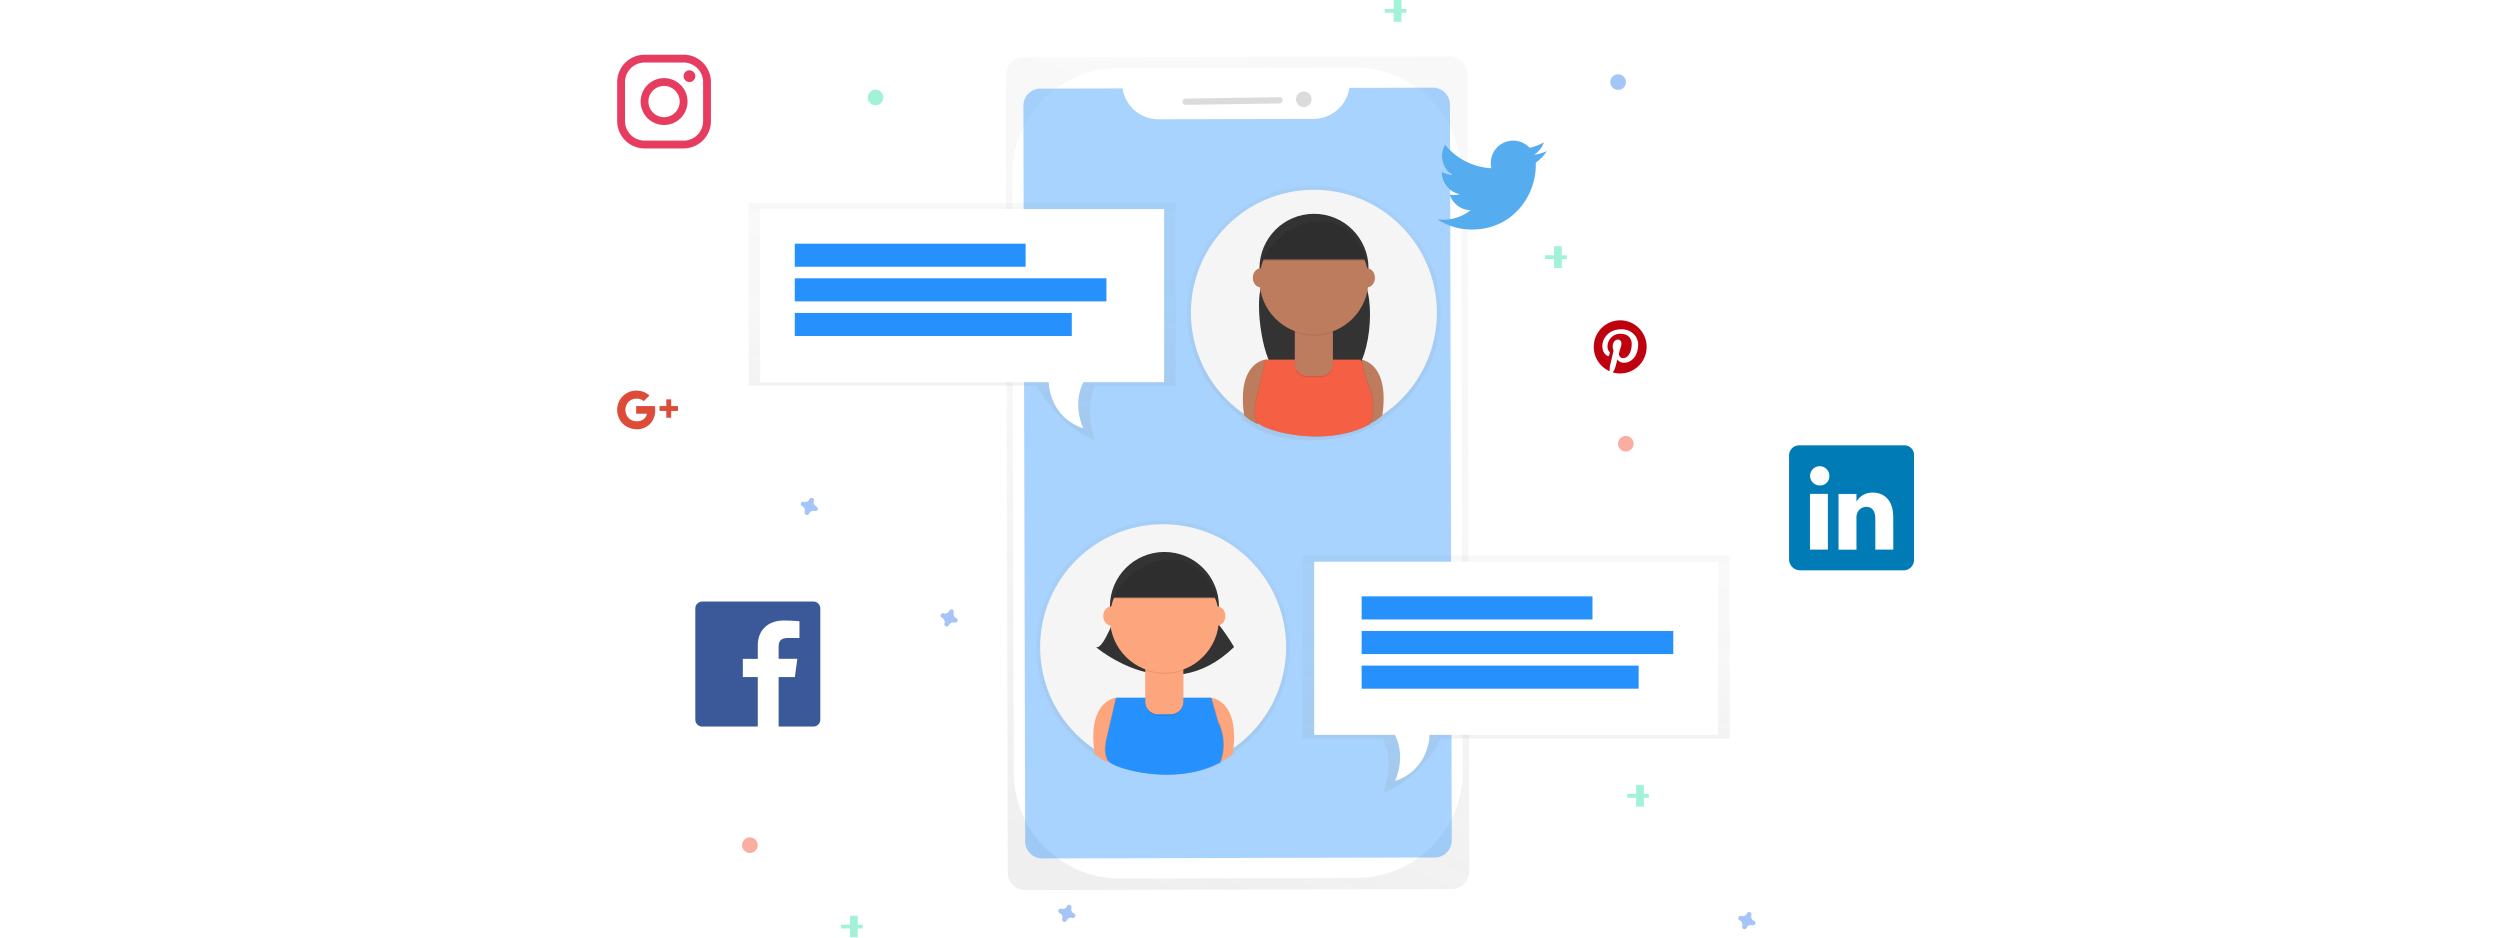 <svg xmlns="http://www.w3.org/2000/svg" width="320" height="120" viewBox="0 0 320 120">
    <defs>
        <linearGradient id="a" x1="37.904%" x2="62.097%" y1="101.732%" y2="-1.736%">
            <stop offset="0%" stop-color="gray" stop-opacity=".25"/>
            <stop offset="54%" stop-color="gray" stop-opacity=".12"/>
            <stop offset="100%" stop-color="gray" stop-opacity=".1"/>
        </linearGradient>
        <linearGradient id="b" x1="49.997%" x2="49.997%" y1="100.025%" y2=".023%">
            <stop offset="0%" stop-color="gray" stop-opacity=".25"/>
            <stop offset="54%" stop-color="gray" stop-opacity=".12"/>
            <stop offset="100%" stop-color="gray" stop-opacity=".1"/>
        </linearGradient>
        <linearGradient id="c" x1="49.997%" x2="49.997%" y1="99.985%" y2=".023%">
            <stop offset="0%" stop-color="gray" stop-opacity=".25"/>
            <stop offset="54%" stop-color="gray" stop-opacity=".12"/>
            <stop offset="100%" stop-color="gray" stop-opacity=".1"/>
        </linearGradient>
        <linearGradient id="d" x1="50%" x2="50%" y1="100%" y2="0%">
            <stop offset="0%" stop-color="gray" stop-opacity=".25"/>
            <stop offset="54%" stop-color="gray" stop-opacity=".12"/>
            <stop offset="100%" stop-color="gray" stop-opacity=".1"/>
        </linearGradient>
    </defs>
    <g fill="none" fill-rule="nonzero">
        <g transform="translate(95)">
            <path fill="url(#a)" d="M56.909.163L2.326.295A2.242 2.242 0 0 0 .09 2.545l.248 102.088a2.242 2.242 0 0 0 2.248 2.238l54.583-.133a2.242 2.242 0 0 0 2.238-2.251L59.158 2.398a2.242 2.242 0 0 0-2.25-2.235z" opacity=".5" transform="translate(33.653 7.059)"/>
            <path fill="#FFF" d="M48.176 8.717l30.194-.074c7.533-.018 13.655 6.073 13.673 13.607l.187 76.46c.018 7.533-6.073 13.654-13.607 13.673l-30.193.074c-7.533.018-13.655-6.074-13.673-13.607l-.187-76.46c-.019-7.533 6.073-13.655 13.606-13.673z"/>
            <path fill="#2691FD" d="M77.718 11.245a4.659 4.659 0 0 1-4.582 3.974l-19.852.048a4.659 4.659 0 0 1-4.596-3.952l-10.515.027a2.183 2.183 0 0 0-2.178 2.188l.228 94.173a2.183 2.183 0 0 0 2.19 2.178l50.233-.121a2.183 2.183 0 0 0 2.178-2.188l-.228-94.173a2.183 2.183 0 0 0-2.188-2.179l-10.69.025z" opacity=".4"/>
            <path fill="#DBDBDB" d="M56.755 12.62l12.005-.18a.4.4 0 1 1 .012.8l-12.005.18a.4.4 0 1 1-.012-.8z"/>
            <circle cx="71.885" cy="12.711" r="1" fill="#DBDBDB" transform="rotate(-.86 71.885 12.711)"/>
            <path fill="url(#b)" d="M32.515 16.355a16.227 16.227 0 1 0-25.28 13.461l.01.072c.53.508 1.155.906 1.84 1.17l.02-.071c.76.656 3.96 1.695 7.636 1.686h.08c2.328 0 4.856-.41 7.079-1.614 0 0 .02-.043.05-.123a5.78 5.78 0 0 0 1.53-1.048l.025-.183a16.209 16.209 0 0 0 7.01-13.35z" opacity=".5" transform="translate(37.592 66.484)"/>
            <circle cx="53.879" cy="82.841" r="15.741" fill="#F5F5F5"/>
            <path fill="#FDA57D" d="M47.865 89.314s-3.75.307-2.757 7.14c.513.493 1.12.88 1.784 1.138l2.11-7.139-1.137-1.14zM60.036 89.314s3.751.307 2.758 7.14a5.388 5.388 0 0 1-1.784 1.138L58.9 90.45l1.136-1.136z"/>
            <path fill="#333" d="M48.028 78.117s-1.784 5.194-2.758 4.701c0 0 9.393 8.114 17.688 0 0 0-1.46-2.597-3.57-4.706l-11.36.005z"/>
            <circle cx="54.049" cy="77.629" r="6.978" fill="#333"/>
            <path fill="#000" d="M59.964 89.314h-12.17l-1.135 4.869s-.667 2.254.164 3.245c.83.992 8.582 3.246 14.282.164a6.35 6.35 0 0 0 .164-4.056c-.657-2.272-.164-.164-.164-.164l-1.141-4.058z" opacity=".1"/>
            <path fill="#000" d="M60.126 89.314h-12.17l-1.136 4.869s-.667 2.254.164 3.245c.83.992 8.582 3.246 14.282.164a6.35 6.35 0 0 0 .164-4.056c-.657-2.272-.164-.164-.164-.164l-1.14-4.058z" opacity=".1"/>
            <path fill="#2691FD" d="M60.036 89.314h-12.17l-1.137 4.869s-.666 2.254.165 3.245c.83.992 8.582 3.246 14.281.164a6.35 6.35 0 0 0 .165-4.056c-.657-2.272-.165-.164-.165-.164l-1.139-4.058z"/>
            <path fill="#000" d="M51.598 85.274h4.873v4.711a1.617 1.617 0 0 1-1.617 1.617h-1.642a1.617 1.617 0 0 1-1.617-1.617v-4.711h.003z" opacity=".1"/>
            <path fill="#FDA57D" d="M51.598 85.095h4.873v4.711a1.617 1.617 0 0 1-1.617 1.617h-1.642a1.617 1.617 0 0 1-1.617-1.617v-4.711h.003z"/>
            <path fill="#000" d="M51.608 85.796a7.006 7.006 0 0 0 4.87.013v-.598h-4.87v.585z" opacity=".1"/>
            <circle cx="54.049" cy="79.144" r="6.978" fill="#FDA57D"/>
            <path fill="#333" d="M47.38 76.493h13.306s-1.136-5.373-6.166-5.03c-5.03.343-7.14 5.03-7.14 5.03z"/>
            <ellipse cx="47.217" cy="78.847" fill="#FDA57D" rx="1" ry="1.216"/>
            <ellipse cx="60.847" cy="78.847" fill="#FDA57D" rx="1" ry="1.216"/>
            <path fill="#000" d="M47.38 76.674h13.306s-1.136-5.373-6.166-5.03c-5.03.343-7.14 5.03-7.14 5.03z" opacity=".1"/>
            <path fill="url(#c)" d="M.154 16.391a16.227 16.227 0 1 1 25.28 13.461l-.01.072a5.555 5.555 0 0 1-1.84 1.184l-.02-.072c-.76.656-3.96 1.696-7.636 1.686h-.08c-2.328 0-4.856-.41-7.079-1.614 0 0-.02-.043-.049-.123a5.78 5.78 0 0 1-1.53-1.047 37.142 37.142 0 0 0-.026-.184A16.21 16.21 0 0 1 .154 16.39z" opacity=".5" transform="translate(56.799 23.639)"/>
            <circle cx="73.18" cy="40.032" r="15.741" fill="#F5F5F5"/>
            <path fill="#BE7C5E" d="M67.01 46.027s-3.751.307-2.758 7.14c.514.492 1.12.878 1.784 1.135l2.11-7.14-1.136-1.135zM79.179 46.027s3.75.307 2.758 7.14a5.388 5.388 0 0 1-1.785 1.135l-2.11-7.14 1.137-1.135z"/>
            <path fill="#333" d="M67.17 34.83s-.288.84-.697 1.805c-.893 2.134.126 10.295 2.262 11.163 2.397.985 5.548 1.602 8.823.409 2.845-1.038 3.724-10.342 1.71-12.6-.235-.265-.482-.53-.74-.786l-11.358.009z"/>
            <circle cx="73.192" cy="34.344" r="6.978" fill="#333"/>
            <path fill="#000" d="M79.108 46.027h-12.17L65.8 50.896s-.666 2.254.165 3.245c.83.992 8.582 3.246 14.281.164a6.35 6.35 0 0 0 .164-4.056c-.656-2.272-.164-.164-.164-.164l-1.139-4.058z" opacity=".1"/>
            <path fill="#000" d="M79.269 46.027h-12.17l-1.137 4.869s-.666 2.254.164 3.245c.831.992 8.583 3.246 14.282.164a6.35 6.35 0 0 0 .164-4.056c-.656-2.272-.164-.164-.164-.164l-1.14-4.058z" opacity=".1"/>
            <path fill="#F55F44" d="M79.179 46.027h-12.17l-1.135 4.869s-.667 2.254.164 3.245c.83.992 8.582 3.246 14.282.164a6.35 6.35 0 0 0 .164-4.056c-.657-2.272-.164-.164-.164-.164l-1.141-4.058z"/>
            <path fill="#000" d="M70.74 41.989h4.87v4.71c0 .894-.724 1.618-1.617 1.618H72.35a1.617 1.617 0 0 1-1.617-1.617v-4.711h.007z" opacity=".1"/>
            <path fill="#BE7C5E" d="M70.74 41.808h4.87v4.711c0 .893-.724 1.617-1.617 1.617H72.35a1.617 1.617 0 0 1-1.617-1.617v-4.711h.007z"/>
            <path fill="#000" d="M70.752 42.509a7.006 7.006 0 0 0 4.87.013v-.598h-4.87v.585z" opacity=".1"/>
            <circle cx="73.192" cy="35.857" r="6.978" fill="#BE7C5E"/>
            <path fill="#333" d="M66.522 33.208h13.307s-1.136-5.373-6.166-5.03c-5.03.343-7.141 5.03-7.141 5.03z"/>
            <ellipse cx="66.36" cy="35.56" fill="#BE7C5E" rx="1" ry="1.216"/>
            <ellipse cx="79.99" cy="35.56" fill="#BE7C5E" rx="1" ry="1.216"/>
            <path fill="#000" d="M66.522 33.388h13.307s-1.136-5.373-6.166-5.03c-5.03.344-7.141 5.03-7.141 5.03z" opacity=".1"/>
            <path fill="url(#d)" d="M0 .018v23.429h36.913s2.725 5.363 7.41 6.922c0 0-1.496-3.798.066-6.922h10.276V.018H0z" opacity=".5" transform="translate(.82 25.937)"/>
            <path fill="#FFF" d="M2.298 26.758v22.161h36.936s0 4.433 4.432 5.91c0 0-1.477-2.955 0-5.91h10.342V26.758H2.298z"/>
            <path fill="#2691FD" d="M6.731 31.19H36.28v2.955H6.731zM6.731 35.622h39.891v2.955H6.731zM6.731 40.055h35.458v2.955H6.731z"/>
            <path fill="url(#d)" d="M54.665.018v23.429H17.754s-2.725 5.363-7.412 6.922c0 0 1.495-3.798-.066-6.922H0V.018h54.665z" opacity=".5" transform="translate(71.737 71.08)"/>
            <path fill="#FFF" d="M124.925 71.902v22.16H87.989s0 4.433-4.432 5.91c0 0 1.477-2.954 0-5.91H73.215v-22.16h51.71z"/>
            <path fill="#2691FD" d="M79.289 76.334h29.549v2.955H79.289zM79.289 80.766h39.891v2.955H79.289zM79.289 85.198h35.458v2.955H79.289z"/>
            <g fill="#47E6B1" opacity=".5">
                <path d="M13.79 117.21h1V120h-1z"/>
                <path d="M15.43 118.358v.493h-2.79v-.493z"/>
            </g>
            <g fill="#47E6B1" opacity=".5">
                <path d="M103.912 31.518h1v2.791h-1z"/>
                <path d="M105.554 32.668v.492h-2.79v-.492z"/>
            </g>
            <g fill="#47E6B1" opacity=".5">
                <path d="M114.418 100.465h1v2.791h-1z"/>
                <path d="M116.06 101.614v.493h-2.79v-.493z"/>
            </g>
            <g fill="#47E6B1" opacity=".5">
                <path d="M83.393 0h1v2.791h-1z"/>
                <path d="M85.034 1.15v.492h-2.79v-.493z"/>
            </g>
            <path fill="#4D8AF0" d="M42.468 116.932a.602.602 0 0 1-.328-.729.302.302 0 0 0-.53-.268.29.29 0 0 0-.034.06.602.602 0 0 1-.728.328.302.302 0 0 0-.268.53.29.29 0 0 0 .06.033.602.602 0 0 1 .327.729.302.302 0 0 0 .53.268.29.29 0 0 0 .034-.06.602.602 0 0 1 .728-.328.302.302 0 0 0 .268-.53.29.29 0 0 0-.06-.033zM9.505 64.836a.602.602 0 0 1-.329-.729.302.302 0 0 0-.53-.268.29.29 0 0 0-.033.06.602.602 0 0 1-.728.328.302.302 0 0 0-.268.53.29.29 0 0 0 .06.033.602.602 0 0 1 .327.729.29.29 0 0 0-.013.067.302.302 0 0 0 .545.209.29.29 0 0 0 .033-.06.602.602 0 0 1 .729-.328.302.302 0 0 0 .268-.53.29.29 0 0 0-.061-.04zM27.398 79.118a.602.602 0 0 1-.328-.729.302.302 0 0 0-.53-.268.29.29 0 0 0-.033.06.602.602 0 0 1-.73.328.302.302 0 0 0-.268.53h.001a.29.29 0 0 0 .06.033.602.602 0 0 1 .328.729.29.29 0 0 0-.013.067.302.302 0 0 0 .545.209.29.29 0 0 0 .032-.06.602.602 0 0 1 .73-.328.302.302 0 0 0 .268-.53h-.001a.29.29 0 0 0-.06-.041zM129.505 117.86a.602.602 0 0 1-.329-.73.302.302 0 0 0-.53-.268.29.29 0 0 0-.033.06.602.602 0 0 1-.728.328.302.302 0 0 0-.268.53.29.29 0 0 0 .06.033.602.602 0 0 1 .327.73.29.29 0 0 0-.013.067.302.302 0 0 0 .545.208.29.29 0 0 0 .033-.059.602.602 0 0 1 .729-.328.302.302 0 0 0 .268-.53.29.29 0 0 0-.061-.042z" opacity=".5"/>
            <circle cx=".985" cy="108.181" r="1" fill="#F55F44" opacity=".5"/>
            <circle cx="112.12" cy="10.506" r="1" fill="#4D8AF0" opacity=".5"/>
            <circle cx="17.073" cy="12.476" r="1" fill="#47E6B1" opacity=".5"/>
            <circle cx="113.105" cy="56.799" r="1" fill="#F55F44" opacity=".5"/>
        </g>
        <path fill="#BE000F" d="M207.404 41a3.402 3.402 0 0 0-1.365 6.519 2.998 2.998 0 0 1 .06-.78l.437-1.854a1.298 1.298 0 0 1-.109-.537c0-.505.291-.881.656-.881.312 0 .458.232.458.51 0 .311-.2.779-.3 1.207a.525.525 0 0 0 .537.655c.644 0 1.079-.828 1.079-1.81 0-.744-.504-1.302-1.416-1.302a1.611 1.611 0 0 0-1.675 1.63c-.01.242.07.48.225.667a.156.156 0 0 1 .048.188c-.017.063-.053.214-.07.275a.115.115 0 0 1-.17.084c-.475-.193-.697-.714-.697-1.3 0-.966.815-2.124 2.431-2.124 1.299 0 2.154.935 2.154 1.948 0 1.336-.743 2.338-1.836 2.338a.977.977 0 0 1-.83-.424s-.198.78-.24.935a2.805 2.805 0 0 1-.343.73 3.402 3.402 0 1 0 .966-6.674z"/>
        <path fill="#55ACEE" d="M198 19.35a5.843 5.843 0 0 1-1.647.456 2.914 2.914 0 0 0 1.263-1.592 5.743 5.743 0 0 1-1.827.697 2.871 2.871 0 0 0-4.969 1.964c0 .221.024.442.073.658a8.145 8.145 0 0 1-5.922-3.006 2.88 2.88 0 0 0 .895 3.837 2.78 2.78 0 0 1-1.306-.356v.033a2.874 2.874 0 0 0 2.305 2.82 2.896 2.896 0 0 1-1.297.049 2.874 2.874 0 0 0 2.686 1.994A5.746 5.746 0 0 1 184 28.079a8.026 8.026 0 0 0 4.397 1.3c5.289 0 8.181-4.381 8.181-8.184v-.369A5.85 5.85 0 0 0 198 19.35z"/>
        <path fill="#3B5998" d="M104.127 77H89.886a.885.885 0 0 0-.886.885v14.23c0 .489.396.885.886.885h7.11v-6.332h-1.913v-2.335h1.913v-1.71c0-2.07 1.433-3.194 3.281-3.194.886 0 1.835.068 2.053.098v2.138h-1.471c-1.001 0-1.194.479-1.194 1.176v1.488h2.392l-.313 2.334h-2.079v6.333h4.454a.885.885 0 0 0 .881-.885V77.885a.885.885 0 0 0-.873-.885z"/>
        <path fill="#DD4B39" d="M83.833 52.083l-.023-.106H81.43v.982h1.377c-.142.682-.735.966-1.277.966a1.457 1.457 0 0 1-1.038-.385 1.532 1.532 0 0 1-.018-2.126 1.428 1.428 0 0 1 1.042-.386c.324-.006.638.109.882.32l.73-.724a2.465 2.465 0 0 0-1.635-.623A2.44 2.44 0 0 0 79 52.475c-.001.637.24 1.25.677 1.715.495.494 1.17.766 1.87.754a2.3 2.3 0 0 0 1.675-.703 2.47 2.47 0 0 0 .644-1.714 2.805 2.805 0 0 0-.031-.443l-.002-.001zm2.944-.105h-.867v-.865h-.623v.865h-.866v.624h.866v.865h.623v-.865h.872l-.005-.624z"/>
        <path fill="#E53C5F" d="M87.501 8.006H82.5a2.507 2.507 0 0 0-2.498 2.5v4.997A2.507 2.507 0 0 0 82.499 18H87.5a2.464 2.464 0 0 0 1.764-.734c.47-.467.733-1.101.734-1.763v-4.997a2.507 2.507 0 0 0-2.498-2.5zm0-1V7A3.507 3.507 0 0 1 91 10.506v4.997A3.507 3.507 0 0 1 87.501 19H82.5A3.507 3.507 0 0 1 79 15.503v-4.997a3.507 3.507 0 0 1 3.499-3.5H87.5zm.749 3.494a.75.75 0 1 1 0-1.5.75.75 0 0 1 0 1.5zM85 11a2 2 0 1 0 0 4 2 2 0 0 0 0-4zm0-1a2.999 2.999 0 0 1 1.151 5.77 3.002 3.002 0 0 1-3.924-3.917A3.001 3.001 0 0 1 85.001 10z"/>
        <path fill="#007BB6" d="M243.72 57.002h-13.352A1.304 1.304 0 0 0 229 58.25v13.382c.02.747.621 1.348 1.368 1.368h13.347c.73-.03 1.3-.639 1.283-1.368V58.259a1.227 1.227 0 0 0-1.278-1.257zm-9.75 13.347h-2.293v-7.13h2.292v7.13zm-1.07-8.211a1.232 1.232 0 1 1 1.257-1.232 1.176 1.176 0 0 1-1.282 1.227l.025.005zm9.443 8.21h-2.301v-3.9c0-.932-.334-1.57-1.163-1.57a1.249 1.249 0 0 0-1.172.856c-.062.18-.09.37-.081.56v4.063h-2.293V63.22h2.293v.992a2.322 2.322 0 0 1 2.07-1.16c1.5 0 2.638.993 2.638 3.131l.009 4.166z"/>
    </g>
</svg>
